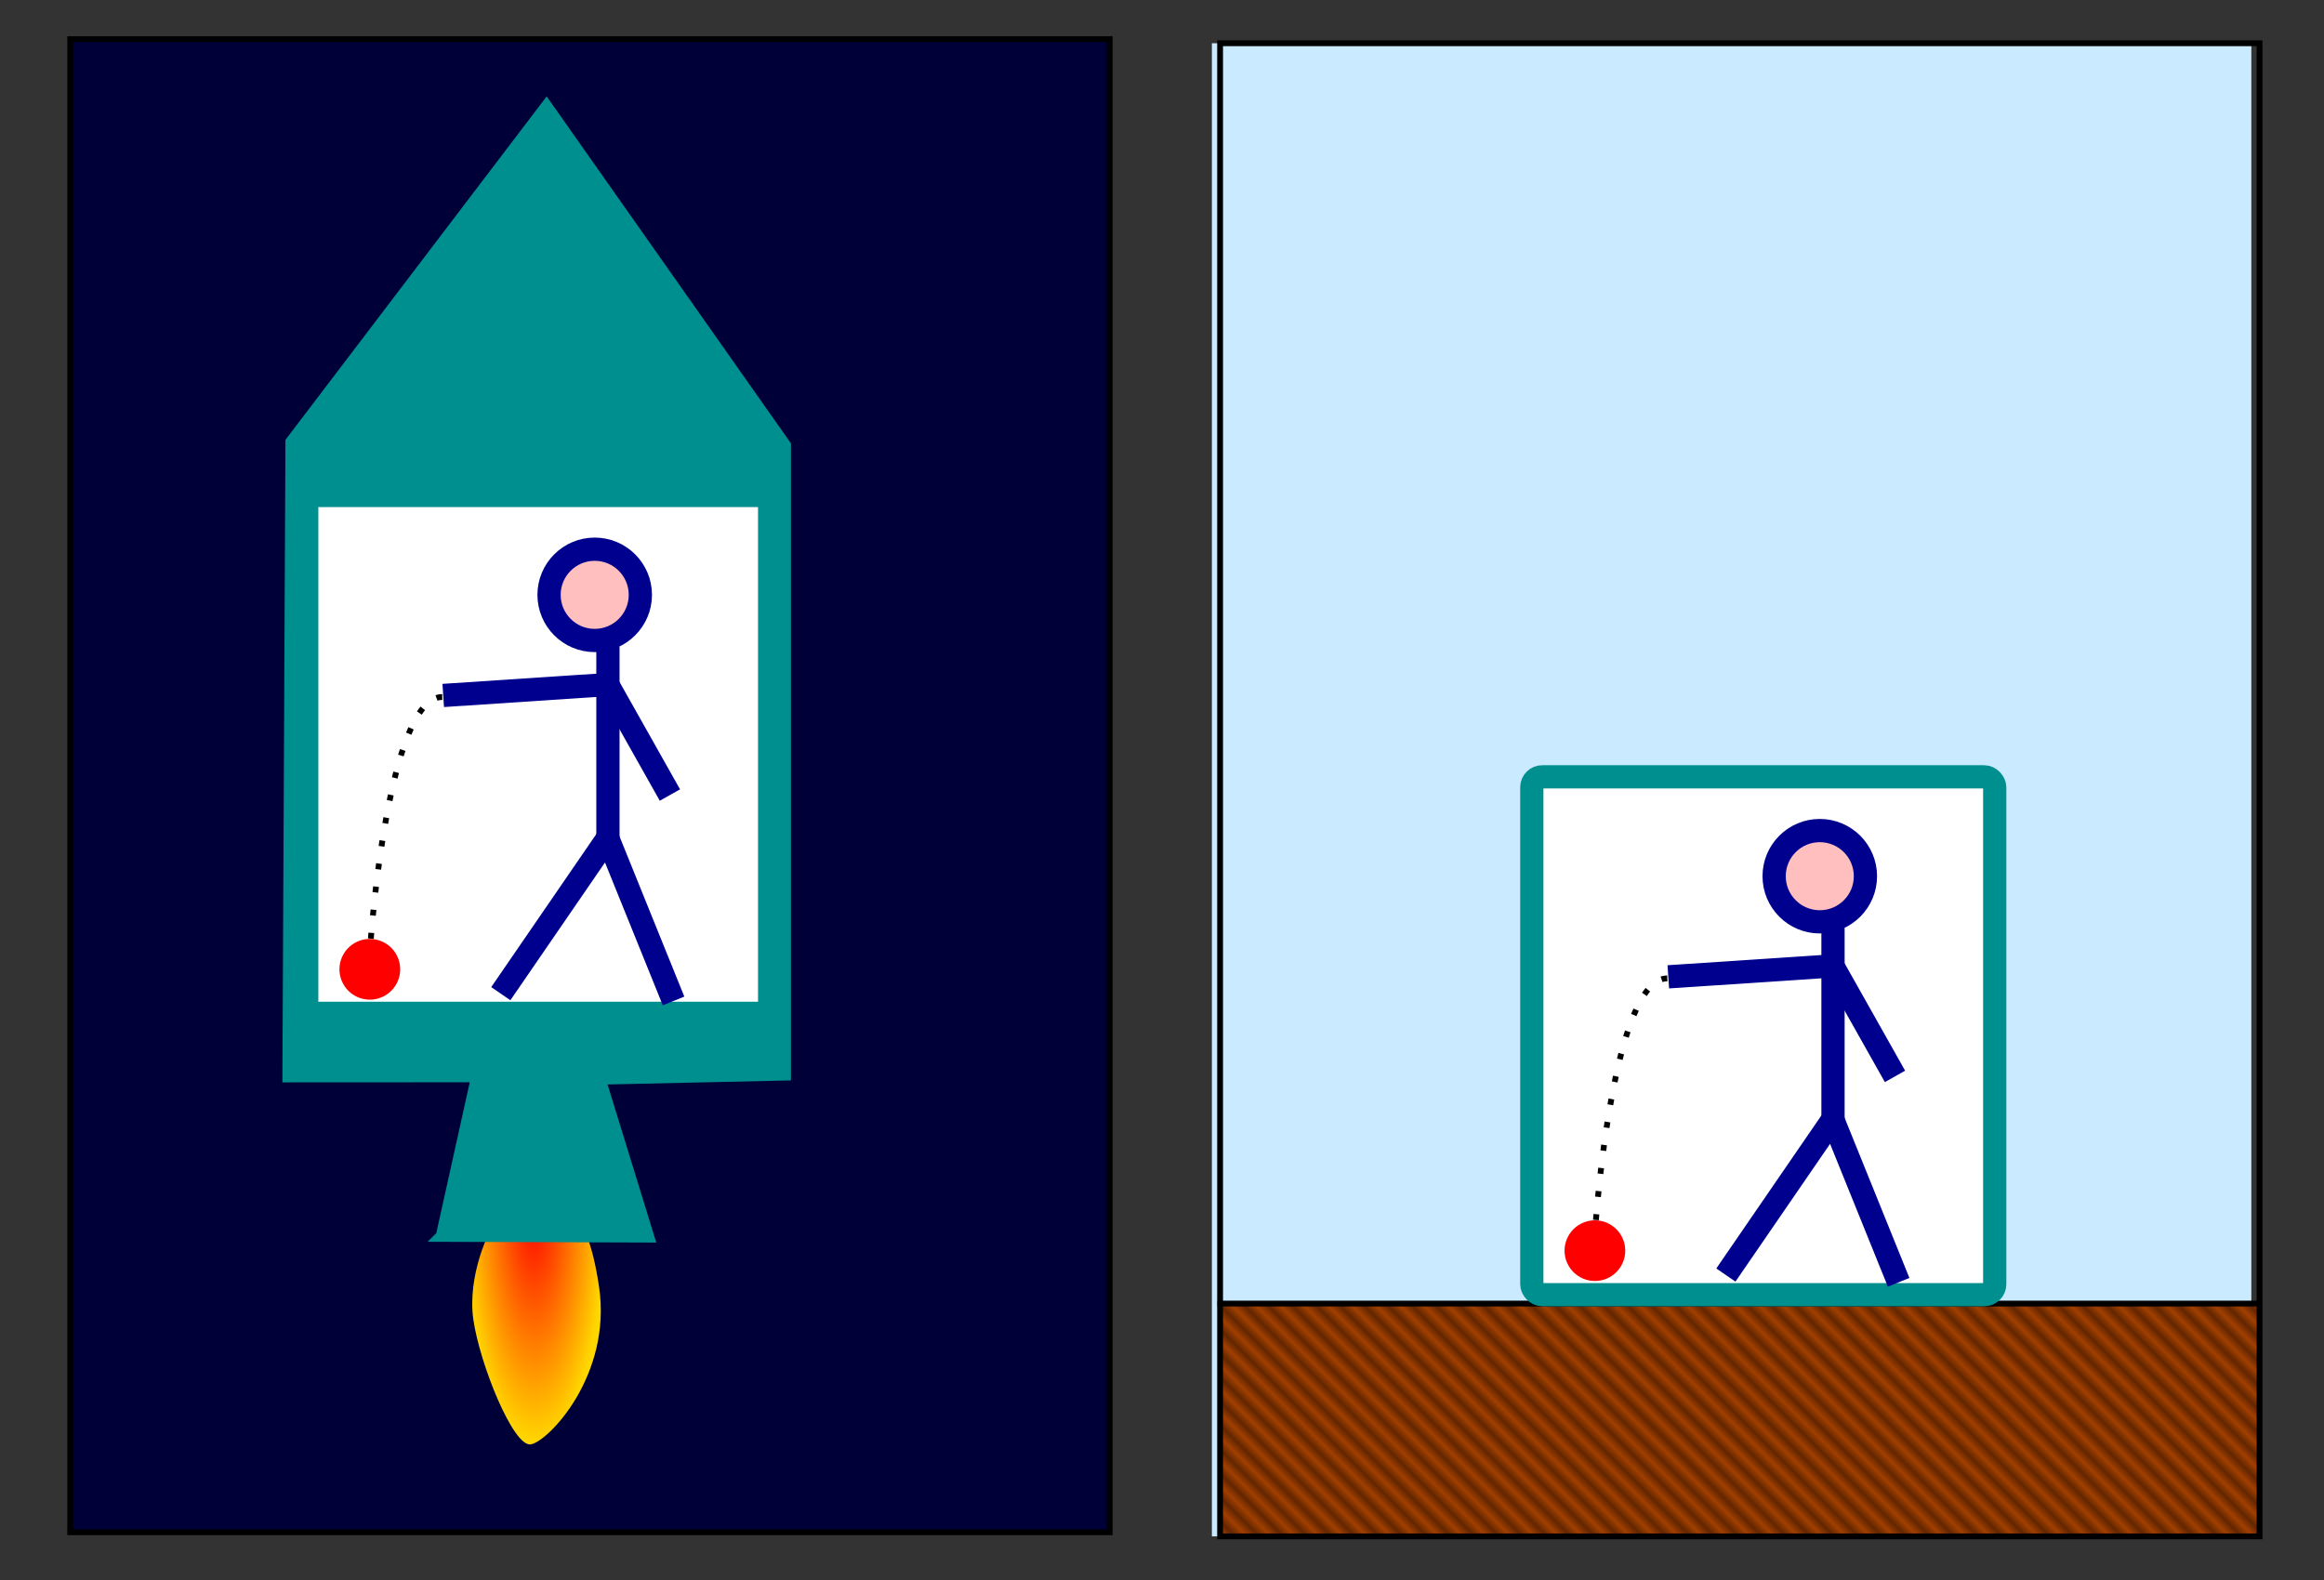 <?xml version="1.0" encoding="UTF-8" standalone="no"?>
<!-- Created with Inkscape (http://www.inkscape.org/) -->

<svg
   xmlns:dc="http://purl.org/dc/elements/1.1/"
   xmlns:cc="http://creativecommons.org/ns#"
   xmlns:rdf="http://www.w3.org/1999/02/22-rdf-syntax-ns#"
   xmlns:svg="http://www.w3.org/2000/svg"
   xmlns="http://www.w3.org/2000/svg"
   xmlns:xlink="http://www.w3.org/1999/xlink"
   xmlns:sodipodi="http://sodipodi.sourceforge.net/DTD/sodipodi-0.dtd"
   xmlns:inkscape="http://www.inkscape.org/namespaces/inkscape"
   width="400"
   height="272"
   id="svg2"
   sodipodi:version="0.32"
   inkscape:version="0.48.0 r9654"
   version="1.0"
   sodipodi:docname="gravedad-y-aceleracion.svg"
   inkscape:output_extension="org.inkscape.output.svg.inkscape">
  <rect width="100%" height="100%" fill="#333333" stroke="none"/>
  <defs
     id="defs4">
    <linearGradient
       id="linearGradient3276">
      <stop
         style="stop-color:#a13f00;stop-opacity:1;"
         offset="0"
         id="stop3278" />
      <stop
         style="stop-color:#622600;stop-opacity:1;"
         offset="1"
         id="stop3280" />
    </linearGradient>
    <linearGradient
       id="linearGradient3258">
      <stop
         style="stop-color:#ff0000;stop-opacity:1;"
         offset="0"
         id="stop3260" />
      <stop
         style="stop-color:#ffd700;stop-opacity:1;"
         offset="1"
         id="stop3262" />
    </linearGradient>
    <inkscape:perspective
       sodipodi:type="inkscape:persp3d"
       inkscape:vp_x="0 : 526.18109 : 1"
       inkscape:vp_y="0 : 1000 : 0"
       inkscape:vp_z="744.09448 : 526.18109 : 1"
       inkscape:persp3d-origin="372.04724 : 350.78739 : 1"
       id="perspective10" />
    <inkscape:perspective
       id="perspective2390"
       inkscape:persp3d-origin="372.04724 : 350.78739 : 1"
       inkscape:vp_z="744.09448 : 526.18109 : 1"
       inkscape:vp_y="0 : 1000 : 0"
       inkscape:vp_x="0 : 526.18109 : 1"
       sodipodi:type="inkscape:persp3d" />
    <radialGradient
       inkscape:collect="always"
       xlink:href="#linearGradient3258"
       id="radialGradient3264"
       cx="68.325"
       cy="225.106"
       fx="68.325"
       fy="225.106"
       r="11.612"
       gradientTransform="matrix(0.031,3.522,-1.047,0.009,268.28,221.303)"
       gradientUnits="userSpaceOnUse" />
    <linearGradient
       inkscape:collect="always"
       xlink:href="#linearGradient3276"
       id="linearGradient3282"
       x1="331.826"
       y1="480.673"
       x2="330.794"
       y2="481.704"
       gradientUnits="userSpaceOnUse"
       spreadMethod="reflect" />
  </defs>
  <sodipodi:namedview
     id="base"
     pagecolor="#ffffff"
     bordercolor="#666666"
     borderopacity="1.0"
     gridtolerance="10000"
     guidetolerance="10"
     objecttolerance="10"
     inkscape:pageopacity="0.0"
     inkscape:pageshadow="2"
     inkscape:zoom="1.4142136"
     inkscape:cx="286.8123"
     inkscape:cy="75.57356"
     inkscape:document-units="px"
     inkscape:current-layer="layer1"
     showgrid="false"
     inkscape:window-width="1280"
     inkscape:window-height="846"
     inkscape:window-x="0"
     inkscape:window-y="0"
     inkscape:window-maximized="0" />
  <g
     inkscape:label="Layer 1"
     inkscape:groupmode="layer"
     id="layer1"
     transform="translate(57.143,-256.362)">
    <rect
       style="fill:#c9eaff;fill-opacity:1;fill-rule:nonzero;stroke:none"
       id="rect3274"
       width="178.909"
       height="257.04"
       x="151.443"
       y="263.809" />
    <path
       style="opacity:1;fill:url(#linearGradient3282);fill-opacity:1;fill-rule:nonzero;stroke:none;stroke-width:0.714;stroke-linecap:butt;stroke-linejoin:miter;stroke-miterlimit:4;stroke-dasharray:none;stroke-dashoffset:0;stroke-opacity:1"
       d="M 152.58,480.673 L 331.826,480.673 L 331.826,520.886 L 152.58,520.886 L 152.58,480.673 z"
       id="path3272"
       sodipodi:nodetypes="ccccc" />
    <rect
       y="263.809"
       x="152.857"
       height="257.04"
       width="178.909"
       id="rect3268"
       style="opacity:1;fill:none;fill-opacity:1;fill-rule:nonzero;stroke:#000000;stroke-width:1;stroke-linecap:butt;stroke-linejoin:miter;stroke-miterlimit:4;stroke-dasharray:none;stroke-dashoffset:0;stroke-opacity:1" />
    <path
       style="fill:none;fill-rule:evenodd;stroke:#000000;stroke-width:1px;stroke-linecap:butt;stroke-linejoin:miter;stroke-opacity:1"
       d="M 209.554,224.411 L 388.75,224.411"
       id="path3270"
       transform="translate(-57.143,256.362)" />
    <rect
       style="fill:#000039;fill-opacity:1;fill-rule:nonzero;stroke:#000000;stroke-width:1;stroke-linecap:butt;stroke-linejoin:miter;stroke-miterlimit:4;stroke-opacity:1;stroke-dasharray:none;stroke-dashoffset:0"
       id="rect3266"
       width="178.909"
       height="257.04"
       x="-45.057"
       y="263.101" />
    <path
       style="fill:url(#radialGradient3264);fill-opacity:1;fill-rule:evenodd;stroke:none"
       d="m 28.062,466.864 c -0.986,1.103 -4.844,9.138 -3.72,16.758 1.123,7.62 6.856,21.836 9.854,21.394 2.998,-0.442 14.01,-11.893 11.773,-27.07 -2.237,-15.178 -6.379,-12.972 -7.816,-12.76 -1.437,0.212 -10.225,1.635 -10.091,1.679 z"
       id="path3256"
       inkscape:connector-curvature="0" />
    <path
       style="fill:#008f8f;fill-opacity:1;fill-rule:evenodd;stroke:#008f8f;stroke-width:2;stroke-linecap:butt;stroke-linejoin:miter;stroke-miterlimit:4;stroke-opacity:1;stroke-dasharray:none"
       d="m 18.865,469.143 6.089,-27.467 -32.487,0.016 0.517,-109.271 43.933,-57.773 41.075,58.357 2e-6,108.374 -31.905,0.707 8.369,27.181 -35.591,-0.123 z"
       id="path3254"
       sodipodi:nodetypes="ccccccccccc"
       inkscape:connector-curvature="0" />
    <rect
       style="opacity:1;fill:#ffffff;fill-opacity:1;fill-rule:nonzero;stroke:none;stroke-width:4;stroke-linecap:butt;stroke-linejoin:miter;stroke-miterlimit:4;stroke-dasharray:none;stroke-dashoffset:0;stroke-opacity:1"
       id="rect3186"
       width="79.676"
       height="89.146"
       x="263.65"
       y="133.735"
       transform="translate(-57.143,256.362)"
       rx="1.799"
       ry="1.799" />
    <rect
       ry="1.799"
       rx="1.799"
       transform="translate(-57.143,256.362)"
       y="133.735"
       x="263.65"
       height="89.146"
       width="79.676"
       id="rect3188"
       style="opacity:1;fill:none;fill-opacity:1;fill-rule:nonzero;stroke:#008f8f;stroke-width:4;stroke-linecap:butt;stroke-linejoin:miter;stroke-miterlimit:4;stroke-dasharray:none;stroke-dashoffset:0;stroke-opacity:1" />
    <g
       id="g3174">
      <path
         transform="translate(-57.232,255.559)"
         d="m 321.161,151.643 c 0,4.339 -3.518,7.857 -7.857,7.857 -4.339,0 -7.857,-3.518 -7.857,-7.857 0,-4.339 3.518,-7.857 7.857,-7.857 4.339,0 7.857,3.518 7.857,7.857 z"
         sodipodi:ry="7.8571429"
         sodipodi:rx="7.8571429"
         sodipodi:cy="151.64285"
         sodipodi:cx="313.30356"
         id="path2396"
         style="opacity:1;fill:#ffbfbf;fill-opacity:1;fill-rule:nonzero;stroke:#00008f;stroke-width:4;stroke-linecap:butt;stroke-linejoin:miter;stroke-miterlimit:4;stroke-dasharray:none;stroke-dashoffset:0;stroke-opacity:1"
         sodipodi:type="arc" />
      <path
         transform="translate(-57.143,256.362)"
         id="path3168"
         d="M 315.491,159.701 L 315.491,192.804"
         style="fill:none;fill-rule:evenodd;stroke:#00008f;stroke-width:4;stroke-linecap:butt;stroke-linejoin:miter;stroke-opacity:1;stroke-miterlimit:4;stroke-dasharray:none;fill-opacity:1" />
      <path
         transform="translate(-57.143,256.362)"
         id="path3170"
         d="M 297.054,219.5 L 315.446,192.714 L 326.786,220.75"
         style="fill:none;fill-rule:evenodd;stroke:#00008f;stroke-width:4;stroke-linecap:butt;stroke-linejoin:miter;stroke-opacity:1;stroke-miterlimit:4;stroke-dasharray:none;fill-opacity:1" />
      <path
         transform="translate(-57.143,256.362)"
         id="path3172"
         d="M 287.143,168.161 L 315.446,166.286 L 326.161,185.304"
         style="fill:none;fill-rule:evenodd;stroke:#00008f;stroke-width:4;stroke-linecap:butt;stroke-linejoin:miter;stroke-opacity:1;stroke-miterlimit:4;stroke-dasharray:none;fill-opacity:1" />
    </g>
    <path
       style="fill:none;fill-rule:evenodd;stroke:#000000;stroke-width:1;stroke-linecap:butt;stroke-linejoin:miter;stroke-opacity:1;stroke-miterlimit:4;stroke-dasharray:1,3;stroke-dashoffset:0"
       d="M 286.964,168.429 C 277.589,168.429 274.643,210.571 274.643,210.571"
       id="path3182"
       transform="translate(-57.143,256.362)"
       sodipodi:nodetypes="cc" />
    <path
       sodipodi:type="arc"
       style="opacity:1;fill:#ff0000;fill-opacity:1;fill-rule:nonzero;stroke:none;stroke-width:1;stroke-linecap:butt;stroke-linejoin:miter;stroke-miterlimit:4;stroke-dasharray:1, 3;stroke-dashoffset:0;stroke-opacity:1"
       id="path3184"
       sodipodi:cx="274.33035"
       sodipodi:cy="215.83928"
       sodipodi:rx="5.2232141"
       sodipodi:ry="5.2232141"
       d="m 279.554,215.839 c 0,2.885 -2.339,5.223 -5.223,5.223 -2.885,0 -5.223,-2.339 -5.223,-5.223 0,-2.885 2.339,-5.223 5.223,-5.223 2.885,0 5.223,2.339 5.223,5.223 z"
       transform="translate(-56.964,255.826)" />
    <rect
       ry="1.799"
       rx="1.799"
       y="335.075"
       x="-6.379"
       height="89.146"
       width="79.676"
       id="rect3218"
       style="fill:none;stroke:#008f8f;stroke-width:4;stroke-linecap:butt;stroke-linejoin:miter;stroke-miterlimit:4;stroke-opacity:1;stroke-dasharray:none;stroke-dashoffset:0"
       transform="matrix(1,-0.003,0.003,1,0,0)" />
    <rect
       style="fill:#ffffff;fill-opacity:1;fill-rule:nonzero;stroke:none"
       id="rect3186-4"
       width="79.676"
       height="89.146"
       x="-4.35"
       y="341.661"
       rx="1.799"
       ry="1.799" />
    <rect
       ry="1.799"
       rx="1.799"
       y="341.661"
       x="-4.35"
       height="89.146"
       width="79.676"
       id="rect3188-6"
       style="fill:none;stroke:#008f8f;stroke-width:4;stroke-linecap:butt;stroke-linejoin:miter;stroke-miterlimit:4;stroke-opacity:1;stroke-dasharray:none;stroke-dashoffset:0" />
    <g
       transform="translate(-210.857,-48.437)"
       id="g3174-7">
      <path
         transform="translate(-57.232,255.559)"
         d="m 321.161,151.643 c 0,4.339 -3.518,7.857 -7.857,7.857 -4.339,0 -7.857,-3.518 -7.857,-7.857 0,-4.339 3.518,-7.857 7.857,-7.857 4.339,0 7.857,3.518 7.857,7.857 z"
         sodipodi:ry="7.8571429"
         sodipodi:rx="7.8571429"
         sodipodi:cy="151.64285"
         sodipodi:cx="313.30356"
         id="path2396-1"
         style="fill:#ffbfbf;fill-opacity:1;fill-rule:nonzero;stroke:#00008f;stroke-width:4;stroke-linecap:butt;stroke-linejoin:miter;stroke-miterlimit:4;stroke-opacity:1;stroke-dasharray:none;stroke-dashoffset:0"
         sodipodi:type="arc" />
      <path
         inkscape:connector-curvature="0"
         transform="translate(-57.143,256.362)"
         id="path3168-6"
         d="m 315.491,159.701 0,33.103"
         style="fill:none;stroke:#00008f;stroke-width:4;stroke-linecap:butt;stroke-linejoin:miter;stroke-miterlimit:4;stroke-opacity:1;stroke-dasharray:none" />
      <path
         inkscape:connector-curvature="0"
         transform="translate(-57.143,256.362)"
         id="path3170-8"
         d="M 297.054,219.5 315.446,192.714 326.786,220.75"
         style="fill:none;stroke:#00008f;stroke-width:4;stroke-linecap:butt;stroke-linejoin:miter;stroke-miterlimit:4;stroke-opacity:1;stroke-dasharray:none" />
      <path
         inkscape:connector-curvature="0"
         transform="translate(-57.143,256.362)"
         id="path3172-2"
         d="m 287.143,168.161 28.304,-1.875 10.714,19.018"
         style="fill:none;stroke:#00008f;stroke-width:4;stroke-linecap:butt;stroke-linejoin:miter;stroke-miterlimit:4;stroke-opacity:1;stroke-dasharray:none" />
    </g>
    <path
       inkscape:connector-curvature="0"
       style="fill:none;stroke:#000000;stroke-width:1;stroke-linecap:butt;stroke-linejoin:miter;stroke-miterlimit:4;stroke-opacity:1;stroke-dasharray:1, 3;stroke-dashoffset:0"
       d="m 18.965,376.354 c -9.375,0 -12.321,42.143 -12.321,42.143"
       id="path3182-9"
       sodipodi:nodetypes="cc" />
    <path
       sodipodi:type="arc"
       style="fill:#ff0000;fill-opacity:1;fill-rule:nonzero;stroke:none"
       id="path3184-2"
       sodipodi:cx="274.33035"
       sodipodi:cy="215.83928"
       sodipodi:rx="5.2232141"
       sodipodi:ry="5.2232141"
       d="m 279.554,215.839 a 5.223,5.223 0 1 1 -10.446,0 5.223,5.223 0 1 1 10.446,0 z"
       transform="translate(-267.821,207.39)" />
  </g>
</svg>
